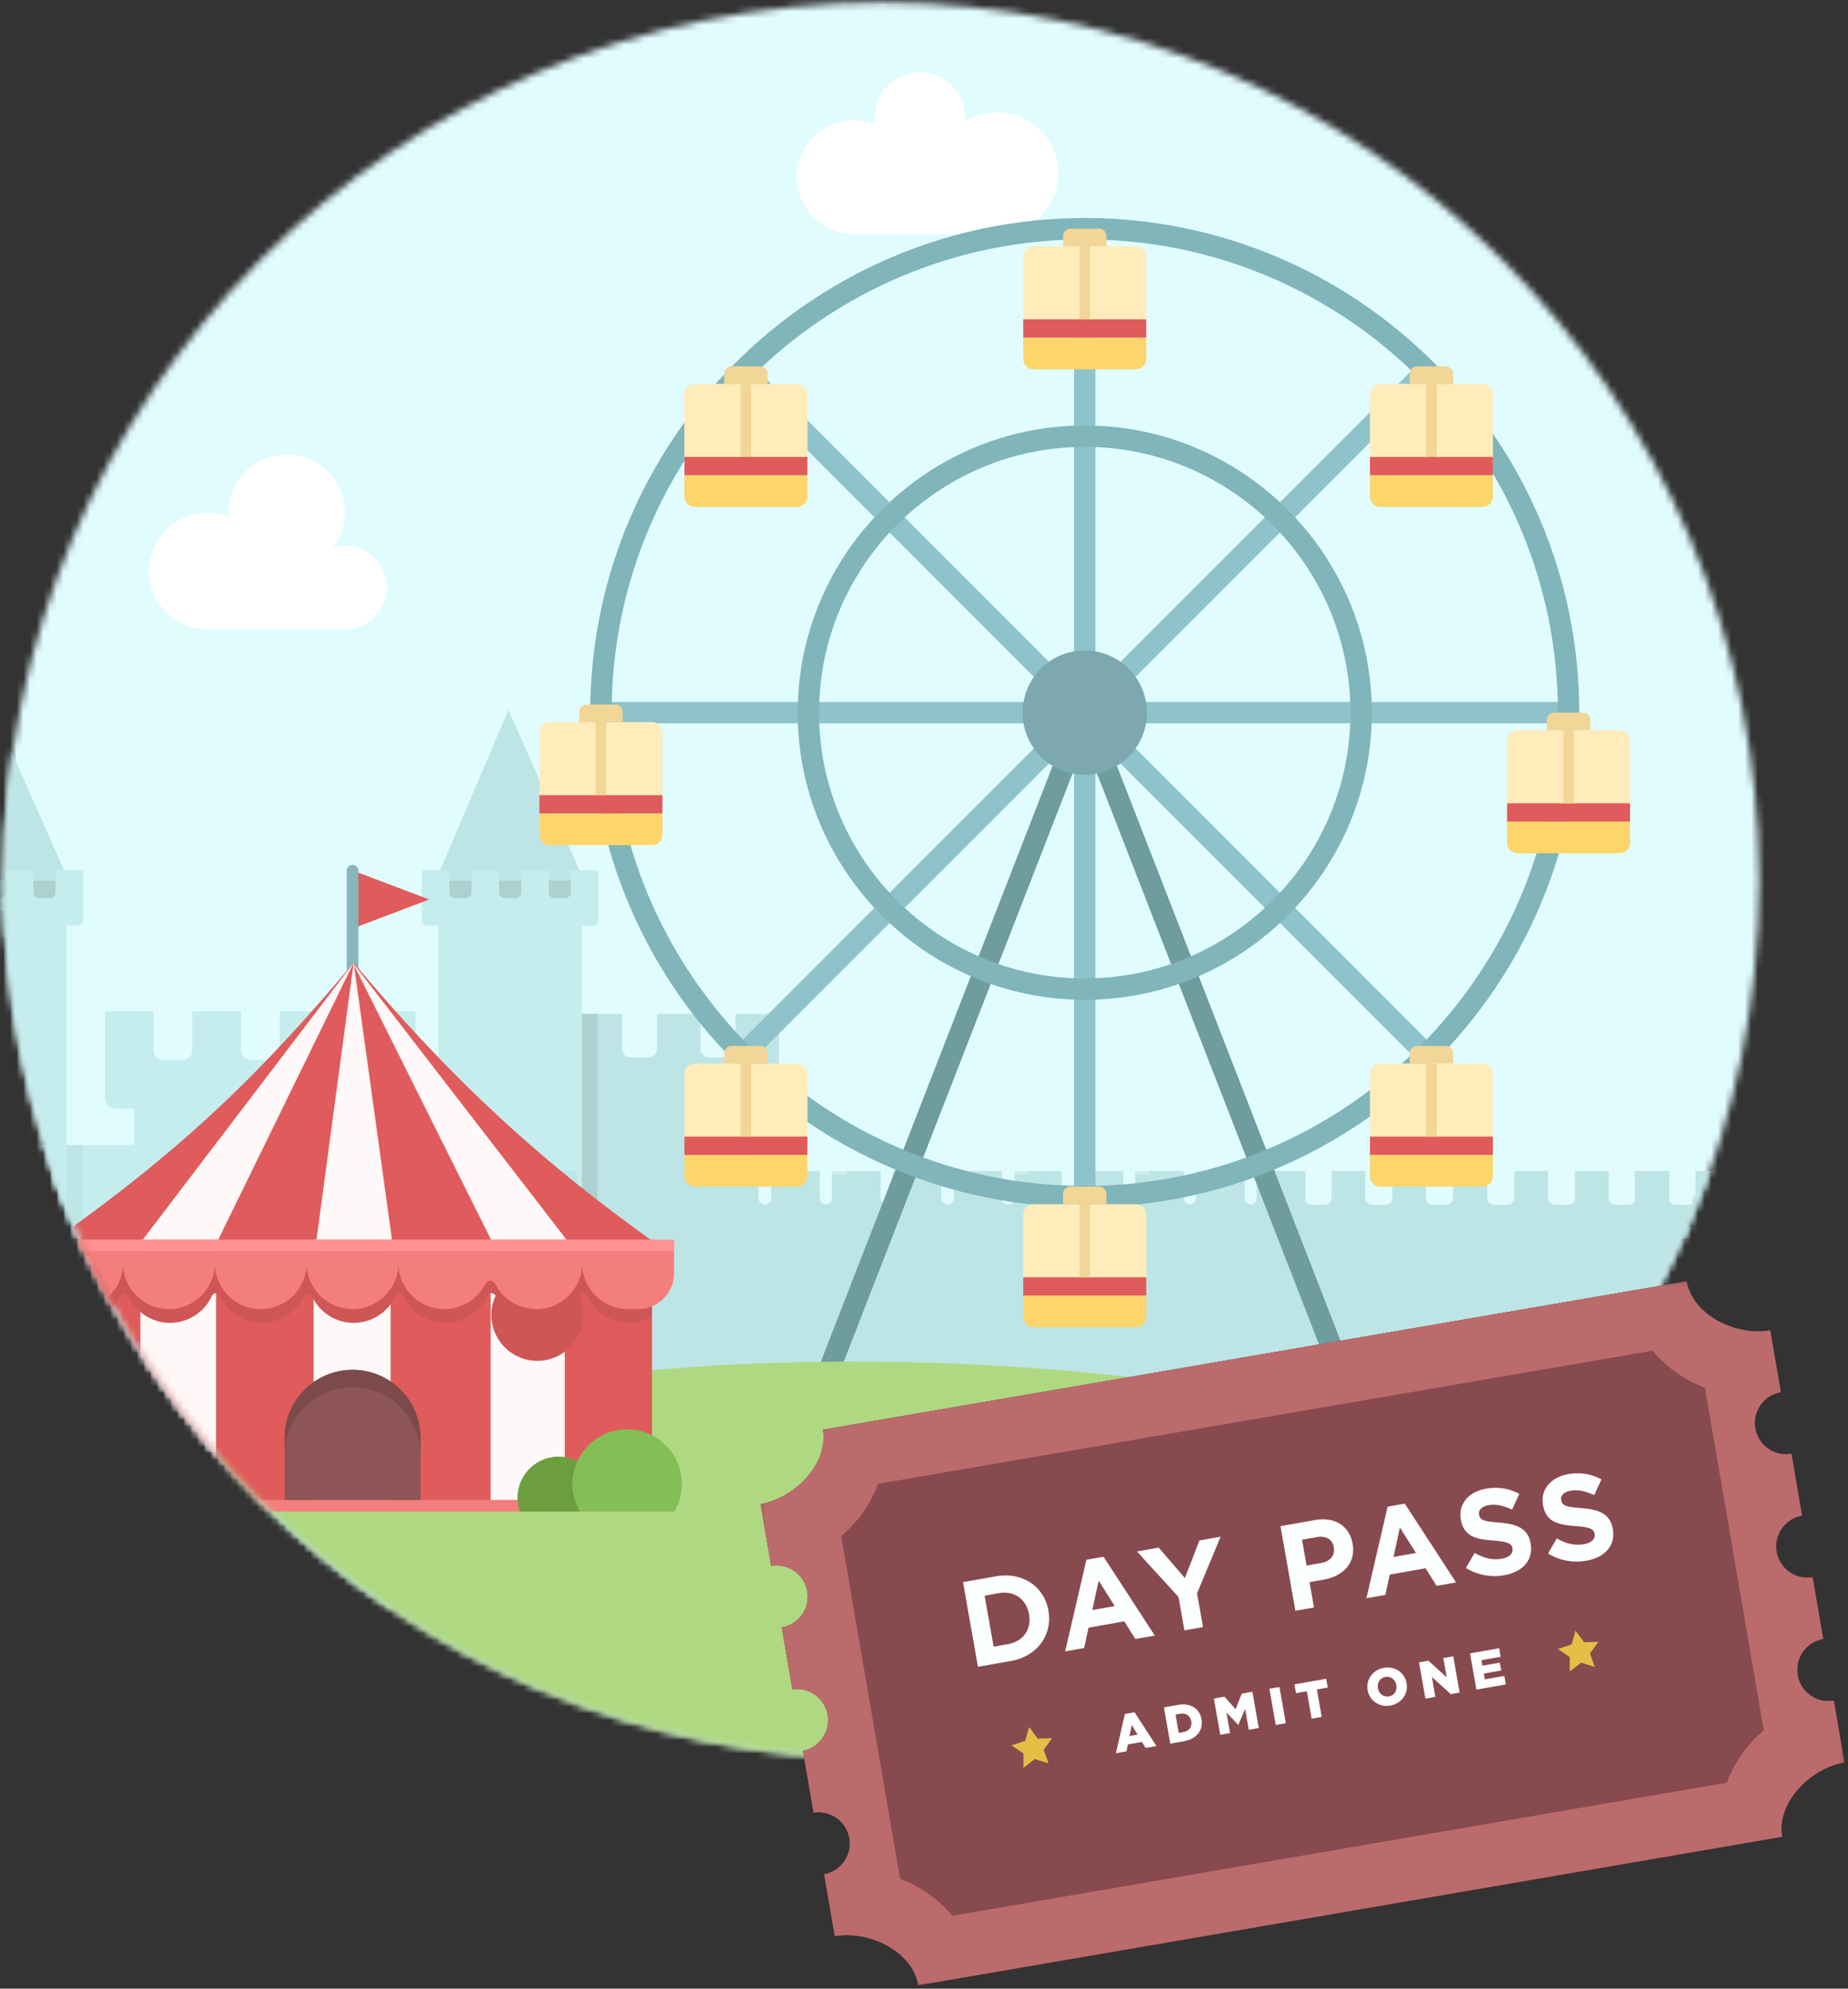 
<svg xmlns="http://www.w3.org/2000/svg" xmlns:xlink="http://www.w3.org/1999/xlink" width="277" height="298" viewBox="0 0 277 298">
    <rect x="0" y="0" width="277" height="298" fill="#333333" stroke="none"/>
    <defs>
        <path id="a" d="M.526 131.726c0 72.669 58.91 131.58 131.578 131.58 72.67 0 131.578-58.911 131.578-131.58 0-72.67-58.908-131.58-131.578-131.58C59.435.146.526 59.056.526 131.726z"/>
        <path id="c" d="M.875.805a130.689 130.689 0 0 0 4.023 10.112h181.497V.805H.875z"/>
        <path id="e" d="M.526 131.726c0 72.669 58.91 131.58 131.578 131.58 72.67 0 131.578-58.911 131.578-131.58 0-72.67-58.908-131.58-131.578-131.58C59.435.146.526 59.056.526 131.726z"/>
        <path id="g" d="M.733 106.018h162.444V.54H.733v105.477z"/>
        <path id="i" d="M.734 106.018h162.442V.54H.734v105.477z"/>
        <path id="k" d="M.733 106.018h162.444V.54H.733v105.477z"/>
        <path id="m" d="M.734 106.018h162.442V.54H.734v105.477z"/>
    </defs>
    <g fill="none" fill-rule="evenodd">
        <g transform="translate(0 .235)">
            <g>
                <mask id="b" fill="#fff">
                    <use xlink:href="#a"/>
                </mask>
                <path fill="#E1FCFF" d="M266.636 263.912l-280.234.788V-27.551h280.234z" mask="url(#b)"/>
            </g>
            <path fill="#FFF" d="M149.524 16.605a9.052 9.052 0 0 0-4.916 1.458c.193-1.95-.428-3.967-1.923-5.46a6.783 6.783 0 0 0-9.593 0c-1.586 1.586-2.202 3.762-1.888 5.821a8.52 8.52 0 0 0-9.249 1.864 8.52 8.52 0 0 0 0 12.05 8.496 8.496 0 0 0 6.026 2.497h21.543a9.115 9.115 0 0 0 9.114-9.116 9.114 9.114 0 0 0-9.114-9.114"/>
            <g transform="translate(7.018 174.439)">
                <mask id="d" fill="#fff">
                    <use xlink:href="#c"/>
                </mask>
                <path fill="#BEE5E5" d="M181.339.805V4.85c0 .558-.453 1.01-1.013 1.01h-2.02c-.56 0-1.013-.452-1.013-1.01V.805h-5.056V4.85c0 .558-.453 1.01-1.012 1.01h-2.021c-.56 0-1.013-.452-1.013-1.01V.805h-5.056V4.85c0 .558-.453 1.01-1.012 1.01h-2.021a.997.997 0 0 1-.869-.522V.805h-5.2v4.533a.995.995 0 0 1-.868.523h-2.023a1.01 1.01 0 0 1-1.01-1.01V.804h-5.057V4.85c0 .558-.452 1.01-1.012 1.01h-2.023a1.01 1.01 0 0 1-1.01-1.01V.805h-5.056V4.85a1.01 1.01 0 0 1-1.01 1.01h-2.025a1.01 1.01 0 0 1-1.01-1.01V.805h-5.148V4.85a1.01 1.01 0 0 1-1.01 1.01h-2.024c-.56 0-1.012-.452-1.012-1.01V.805h-5.056V4.85a1.01 1.01 0 0 1-1.01 1.01h-2.023a1.01 1.01 0 0 1-1.01-1.01V.805h-5.057V4.85c0 .558-.453 1.01-1.012 1.01h-2.023a.997.997 0 0 1-.869-.522V.805h-5.198v4.533a1 1 0 0 1-.868.523h-2.025a1.01 1.01 0 0 1-1.01-1.01V.804h-5.056V4.85a1.01 1.01 0 0 1-1.011 1.01h-2.025a1.01 1.01 0 0 1-1.01-1.01V.805h-5.184V4.85a1.01 1.01 0 0 1-1.01 1.01h-1.896c-.56 0-1.012-.452-1.012-1.01V.805h-5.184V4.85a1.01 1.01 0 0 1-1.01 1.01h-2.023a1.01 1.01 0 0 1-1.01-1.01V.805h-5.057V4.85c0 .558-.453 1.01-1.012 1.01h-2.021a1 1 0 0 1-.87-.522V.805h-5.199v4.533a1 1 0 0 1-.868.523h-2.023a1.01 1.01 0 0 1-1.01-1.01V.804h-5.058V4.85a1.01 1.01 0 0 1-1.011 1.01h-2.023a1.01 1.01 0 0 1-1.01-1.01V.805h-5.056V4.85c0 .558-.453 1.01-1.013 1.01H32.89a1.01 1.01 0 0 1-1.01-1.01V.805h-5.147V4.85c0 .558-.453 1.01-1.013 1.01H23.7c-.56 0-1.013-.452-1.013-1.01V.805H17.63V4.85c0 .558-.453 1.01-1.012 1.01h-2.022c-.56 0-1.012-.452-1.012-1.01V.805H8.528V4.85c0 .558-.453 1.01-1.012 1.01H5.495a.997.997 0 0 1-.869-.522V.805h-5.2v4.533a1 1 0 0 1-.868.523h-2.023a1.01 1.01 0 0 1-1.01-1.01V.804h-5.058V4.85c0 .558-.451 1.01-1.01 1.01h-2.024a1.01 1.01 0 0 1-1.01-1.01V.805h-5.056V4.85c0 .558-.453 1.01-1.013 1.01h-1.249v5.057H185.382c.56 0 1.013-.453 1.013-1.01V.804h-5.056z" mask="url(#d)"/>
            </g>
            <mask id="f" fill="#fff">
                <use xlink:href="#e"/>
            </mask>
            <path fill="#BEE5E5" d="M-13.8 240.742h280.228v-57.074H-13.8z" mask="url(#f)"/>
            <path fill="#BEE5E5" d="M78.878 238.342V164.756h-2.612a1.306 1.306 0 0 1-1.307-1.307v-11.757h6.532v5.225c0 .723.584 1.307 1.307 1.307h2.612c.72 0 1.305-.584 1.305-1.307v-5.225h6.532v5.225c0 .723.584 1.307 1.307 1.307h2.612c.723 0 1.307-.584 1.307-1.307v-5.225h6.532v5.225c0 .723.584 1.307 1.305 1.307h2.612c.723 0 1.307-.584 1.307-1.307v-5.225h6.532v11.757c0 .722-.585 1.307-1.307 1.307h-2.613V238.34H78.878zM-5.819 151.692v5.225c0 .723-.584 1.307-1.307 1.307h-2.612a1.305 1.305 0 0 1-1.306-1.307v-5.225h-2.99v86.65h10.827v-73.587h2.613c.722 0 1.307-.584 1.307-1.307v-11.756H-5.82z" mask="url(#f)"/>
            <path fill="#C5EDEE" d="M68.845 217.41V174.82h1.228c.598 0 1.084-.486 1.084-1.084v-1.3c0-.598-.486-1.084-1.084-1.084H57.919v-5.486h2.907c.805 0 1.454-.65 1.454-1.454v-13.09h-7.27v5.818c0 .803-.651 1.454-1.455 1.454h-2.908c-.804 0-1.455-.65-1.455-1.454v-5.818H41.92v5.818c0 .803-.65 1.454-1.454 1.454h-2.909c-.803 0-1.454-.65-1.454-1.454v-5.818h-7.27v5.818c0 .803-.651 1.454-1.455 1.454H24.47c-.803 0-1.454-.65-1.454-1.454v-5.818h-7.272v13.09c0 .803.651 1.454 1.455 1.454h2.908v5.486H5.6c-.598 0-1.084.486-1.084 1.084v1.3c0 .598.486 1.084 1.084 1.084h1.228V217.41h62.018z" mask="url(#f)"/>
            <path fill="#BEE5E5" d="M30.747 217.41h14.18v-24.57h-14.18zM7.447 217.41h5.004v-46.057H7.447z" mask="url(#f)"/>
            <path fill="#ACD1D0" d="M84.704 231.456h4.845v-79.763h-4.845z" mask="url(#f)"/>
            <path fill="#BEE5E5" d="M63.221 217.41h5.004v-46.057H63.22zM63.38 136.263h26.168l-13.332-30.119zM-13.876 136.263h26.168l-13.331-30.119z" mask="url(#f)"/>
            <path fill="#ACD1D0" d="M-11.198 140.25H9.968v-8.524h-21.166zM65.88 140.25h21.167v-8.524H65.881z" mask="url(#f)"/>
            <path fill="#C5EDEE" d="M9.968 231.456V138.48h1.656c.456 0 .827-.37.827-.828v-7.449H8.31v3.31c0 .458-.37.829-.825.829H5.829a.827.827 0 0 1-.828-.828v-3.311H.863v3.31c0 .458-.37.829-.827.829H-1.62a.827.827 0 0 1-.828-.828v-3.311h-4.138v3.31c0 .458-.37.829-.827.829h-1.656a.827.827 0 0 1-.828-.828v-3.311h-4.138v7.45c0 .457.37.827.828.827h1.656v92.976h21.52zM87.224 231.456V138.48h1.656c.456 0 .826-.37.826-.828v-7.449h-4.138v3.31c0 .458-.37.829-.827.829h-1.656a.827.827 0 0 1-.828-.828v-3.311h-4.139v3.31c0 .458-.37.829-.826.829h-1.656a.827.827 0 0 1-.828-.828v-3.311h-4.139v3.31c0 .458-.37.829-.826.829h-1.656a.827.827 0 0 1-.828-.828v-3.311H63.22v7.45c0 .457.37.827.828.827h1.656v92.976h21.52z" mask="url(#f)"/>
            <path fill="#BEE5E5" d="M263.244 175.243v4.046c0 .558-.453 1.01-1.013 1.01h-2.02c-.56 0-1.013-.452-1.013-1.01v-4.046h-5.056v4.046c0 .558-.453 1.01-1.012 1.01h-2.021a.995.995 0 0 1-.869-.523v-4.533h-5.2v4.533a1 1 0 0 1-.868.523h-2.023a1.01 1.01 0 0 1-1.01-1.01v-4.046h-5.057v4.046c0 .558-.452 1.01-1.012 1.01h-2.023a1.01 1.01 0 0 1-1.01-1.01v-4.046h-5.056v4.046c0 .558-.453 1.01-1.013 1.01h-2.023a1.01 1.01 0 0 1-1.01-1.01v-4.046h-5.147v4.046c0 .558-.453 1.01-1.013 1.01h-2.02c-.56 0-1.013-.452-1.013-1.01v-4.046h-5.056v4.046c0 .558-.453 1.01-1.012 1.01h-2.022a1.01 1.01 0 0 1-1.01-1.01v-4.046h-5.058v4.046a1.01 1.01 0 0 1-1.01 1.01h-2.023a.997.997 0 0 1-.869-.523v-4.533h-5.198v4.533a1 1 0 0 1-.87.523h-2.023a1.01 1.01 0 0 1-1.01-1.01v-4.046h-5.057v4.046a1.01 1.01 0 0 1-1.01 1.01h-2.025a1.01 1.01 0 0 1-1.01-1.01v-4.046h-5.184v4.046a1.01 1.01 0 0 1-1.011 1.01h-1.895c-.56 0-1.012-.452-1.012-1.01v-4.046h-5.184v4.046a1.01 1.01 0 0 1-1.01 1.01h-2.024a1.01 1.01 0 0 1-1.01-1.01v-4.046h-5.058v4.046a1.01 1.01 0 0 1-1.01 1.01h-2.023a1 1 0 0 1-.869-.523v-4.533h-5.2v4.533a.995.995 0 0 1-.868.523H142.1a1.01 1.01 0 0 1-1.01-1.01v-4.046h-5.059v4.046a1.01 1.01 0 0 1-1.01 1.01h-2.023a1.01 1.01 0 0 1-1.01-1.01v-4.046h-5.058v4.046a1.01 1.01 0 0 1-1.01 1.01h-2.024a1.01 1.01 0 0 1-1.01-1.01v-4.046h-5.149v4.046a1.01 1.01 0 0 1-1.01 1.01h-2.022c-.56 0-1.012-.452-1.012-1.01v-4.046h-5.056v4.046c0 .558-.453 1.01-1.013 1.01h-2.02c-.56 0-1.013-.452-1.013-1.01v-4.046h-5.056v4.046c0 .558-.453 1.01-1.012 1.01h-2.021a.997.997 0 0 1-.869-.523v-4.533h-5.2v4.533a1 1 0 0 1-.868.523h-2.023a1.01 1.01 0 0 1-1.01-1.01v-4.046h-5.058v4.046c0 .558-.451 1.01-1.011 1.01H78.44a1.01 1.01 0 0 1-1.01-1.01v-4.046h-5.058v4.046c0 .558-.451 1.01-1.01 1.01h-2.024a1.01 1.01 0 0 1-1.01-1.01v-4.046h-5.056v9.102c0 .558.45 1.01 1.01 1.01H266.635v-10.112h-3.391z" mask="url(#f)"/>
            <path fill="#6F9C9E" d="M204.165 215.002c-.64 0-1.245-.388-1.493-1.021l-40.075-103.009-40.08 103.009a1.608 1.608 0 0 1-2.073.912 1.602 1.602 0 0 1-.91-2.074l43.063-110.68 43.061 110.68a1.603 1.603 0 0 1-1.493 2.183" mask="url(#f)"/>
            <path fill="#8FC3CC" d="M160.995 179.077h3.203V34.035h-3.203z" mask="url(#f)"/>
            <path fill="#8FC3CC" d="M90.074 108.158h145.044v-3.204H90.074z" mask="url(#f)"/>
            <path fill="#8FC3CC" d="M212.744 158.968L110.182 56.406l2.265-2.264 102.561 102.561z" mask="url(#f)"/>
            <path fill="#8FC3CC" d="M112.447 158.968l-2.265-2.265L212.744 54.142l2.265 2.264z" mask="url(#f)"/>
            <path fill="#80B5BA" d="M162.595 66.729c-21.962 0-39.825 17.867-39.825 39.826 0 21.962 17.863 39.827 39.825 39.827 21.963 0 39.828-17.865 39.828-39.827 0-21.96-17.865-39.826-39.828-39.826m0 82.858c-23.725 0-43.029-19.304-43.029-43.032 0-23.726 19.304-43.03 43.029-43.03 23.726 0 43.031 19.304 43.031 43.03 0 23.728-19.305 43.032-43.031 43.032" mask="url(#f)"/>
            <path fill="#7DA8AF" d="M171.912 106.555a9.316 9.316 0 0 1-9.316 9.316c-5.145 0-9.317-4.17-9.317-9.316 0-5.145 4.172-9.316 9.317-9.316a9.316 9.316 0 0 1 9.316 9.316" mask="url(#f)"/>
            <path fill="#80B5BA" d="M162.596 35.636c-39.105 0-70.92 31.815-70.92 70.92 0 39.105 31.815 70.92 70.92 70.92 39.106 0 70.92-31.815 70.92-70.92 0-39.105-31.814-70.92-70.92-70.92m0 145.043c-40.872 0-74.124-33.251-74.124-74.123 0-40.872 33.252-74.123 74.124-74.123 40.872 0 74.123 33.25 74.123 74.123 0 40.872-33.25 74.123-74.123 74.123" mask="url(#f)"/>
            <path fill="#FCD56B" d="M222.23 75.728h-15.339c-.856 0-1.549-.693-1.549-1.55v-3.201h18.437v3.202c0 .856-.693 1.549-1.549 1.549" mask="url(#f)"/>
            <path fill="#FFECBB" d="M223.78 69.608h-18.44V58.839c0-.856.696-1.549 1.552-1.549h15.338c.856 0 1.55.693 1.55 1.55v10.768z" mask="url(#f)"/>
            <path fill="#E05B5B" d="M205.34 70.977h18.439V68.24H205.34z" mask="url(#f)"/>
            <path fill="#F2D697" d="M216.73 54.656h-4.339c-.598 0-1.084.486-1.084 1.084v1.55h6.507v-1.55c0-.598-.486-1.084-1.084-1.084" mask="url(#f)"/>
            <path fill="#F2D697" d="M213.76 68.239h1.601v-10.95h-1.601z" mask="url(#f)"/>
            <path fill="#FCD56B" d="M170.265 55.106h-15.339c-.856 0-1.549-.693-1.549-1.55v-3.201h18.437v3.201c0 .857-.693 1.55-1.549 1.55" mask="url(#f)"/>
            <path fill="#FFECBB" d="M171.815 48.985h-18.439V38.217c0-.856.695-1.55 1.55-1.55h15.34c.856 0 1.549.694 1.549 1.55v10.768z" mask="url(#f)"/>
            <path fill="#E05B5B" d="M153.375 50.354h18.439v-2.736h-18.439z" mask="url(#f)"/>
            <path fill="#F2D697" d="M164.765 34.034h-4.339c-.598 0-1.084.486-1.084 1.084v1.55h6.507v-1.55c0-.598-.486-1.084-1.084-1.084M161.795 47.618h1.601v-10.95h-1.601z" mask="url(#f)"/>
            <path fill="#FCD56B" d="M119.476 75.728h-15.338c-.856 0-1.55-.693-1.55-1.55v-3.201h18.438v3.202c0 .856-.693 1.549-1.55 1.549" mask="url(#f)"/>
            <path fill="#FFECBB" d="M121.026 69.608h-18.439V58.839c0-.856.695-1.549 1.551-1.549h15.339c.856 0 1.549.693 1.549 1.55v10.768z" mask="url(#f)"/>
            <path fill="#E05B5B" d="M102.588 70.977h18.438V68.24h-18.438z" mask="url(#f)"/>
            <path fill="#F2D697" d="M113.976 54.656h-4.338c-.599 0-1.085.486-1.085 1.084v1.55h6.507v-1.55c0-.598-.486-1.084-1.084-1.084" mask="url(#f)"/>
            <path fill="#F2D697" d="M111.005 68.239h1.602v-10.95h-1.602z" mask="url(#f)"/>
            <path fill="#FCD56B" d="M97.744 126.408H82.405c-.856 0-1.549-.693-1.549-1.55v-3.201h18.437v3.202c0 .856-.693 1.549-1.55 1.549" mask="url(#f)"/>
            <path fill="#FFECBB" d="M99.293 120.288H80.855v-10.769c0-.856.694-1.549 1.55-1.549h15.339c.856 0 1.55.693 1.55 1.55v10.768z" mask="url(#f)"/>
            <path fill="#E05B5B" d="M80.854 121.656h18.439v-2.737H80.854z" mask="url(#f)"/>
            <path fill="#F2D697" d="M92.244 105.336h-4.34c-.597 0-1.083.486-1.083 1.084v1.55h6.507v-1.55c0-.598-.486-1.084-1.084-1.084M89.274 118.92h1.601v-10.95h-1.601z" mask="url(#f)"/>
            <path fill="#FCD56B" d="M119.476 177.578h-15.338c-.856 0-1.55-.693-1.55-1.549v-3.202h18.438v3.202c0 .856-.693 1.55-1.55 1.55" mask="url(#f)"/>
            <path fill="#FFECBB" d="M121.026 171.458h-18.439V160.69c0-.856.695-1.55 1.551-1.55h15.339c.856 0 1.549.694 1.549 1.55v10.768z" mask="url(#f)"/>
            <path fill="#E05B5B" d="M102.588 172.826h18.438v-2.737h-18.438z" mask="url(#f)"/>
            <path fill="#F2D697" d="M113.976 156.506h-4.338c-.599 0-1.085.486-1.085 1.085v1.549h6.507v-1.55c0-.598-.486-1.084-1.084-1.084M111.005 170.09h1.602v-10.95h-1.602zM216.73 156.506h-4.339c-.598 0-1.084.486-1.084 1.085v1.549h6.507v-1.55c0-.598-.486-1.084-1.084-1.084" mask="url(#f)"/>
            <path fill="#FCD56B" d="M222.23 177.578h-15.339c-.856 0-1.549-.693-1.549-1.549v-3.202h18.437v3.202c0 .856-.693 1.55-1.549 1.55" mask="url(#f)"/>
            <path fill="#FFECBB" d="M223.78 171.458h-18.44V160.69c0-.856.696-1.55 1.552-1.55h15.338c.856 0 1.55.694 1.55 1.55v10.768z" mask="url(#f)"/>
            <path fill="#E05B5B" d="M205.34 172.826h18.439v-2.737H205.34z" mask="url(#f)"/>
            <path fill="#F2D697" d="M213.76 170.09h1.601v-10.95h-1.601z" mask="url(#f)"/>
            <path fill="#FCD56B" d="M242.786 127.627h-15.338c-.856 0-1.55-.693-1.55-1.55v-3.2h18.438v3.2c0 .857-.693 1.55-1.55 1.55" mask="url(#f)"/>
            <path fill="#FFECBB" d="M244.336 121.507h-18.439v-10.769c0-.856.695-1.549 1.551-1.549h15.339c.856 0 1.549.693 1.549 1.55v10.768z" mask="url(#f)"/>
            <path fill="#E05B5B" d="M225.896 122.875h18.44v-2.736h-18.44z" mask="url(#f)"/>
            <path fill="#F2D697" d="M237.286 106.555h-4.338c-.599 0-1.085.486-1.085 1.084v1.55h6.507v-1.55c0-.598-.486-1.084-1.084-1.084" mask="url(#f)"/>
            <path fill="#F2D697" d="M234.316 120.139h1.602v-10.95h-1.602z" mask="url(#f)"/>
            <path fill="#FCD56B" d="M170.265 198.65h-15.339c-.856 0-1.549-.693-1.549-1.55v-3.2h18.437v3.2c0 .857-.693 1.55-1.549 1.55" mask="url(#f)"/>
            <path fill="#FFECBB" d="M171.815 192.53h-18.439V181.76c0-.856.695-1.549 1.55-1.549h15.34c.856 0 1.549.693 1.549 1.55v10.768z" mask="url(#f)"/>
            <path fill="#E05B5B" d="M153.375 193.898h18.439v-2.737h-18.439z" mask="url(#f)"/>
            <path fill="#F2D697" d="M164.765 177.578h-4.339c-.598 0-1.084.486-1.084 1.084v1.55h6.507v-1.55c0-.598-.486-1.084-1.084-1.084" mask="url(#f)"/>
            <path fill="#F2D697" d="M161.795 191.161h1.601v-10.949h-1.601z" mask="url(#f)"/>
            <path fill="#AED882" d="M-13.598 239.89s48.29-36.093 141.182-36.093c92.893 0 138.844 32.657 138.844 32.657v28.643H-13.598V239.89z" mask="url(#f)"/>
            <path fill="#E05B5B" d="M52.848 130.203l11.484 4.351-11.484 4.351z" mask="url(#f)"/>
            <path fill="#89B6BA" d="M52.848 149.28a.878.878 0 0 1-.877-.878v-18.198a.878.878 0 0 1 1.754 0v18.198a.878.878 0 0 1-.877.877" mask="url(#f)"/>
            <path fill="#E05B5B" d="M100.914 187.926c-19.769-13.722-33.702-26.931-47.904-43.898l-1.907 2.247c-14.11 16.625-26.409 27.929-46.32 41.651h96.13z" mask="url(#f)"/>
            <path fill="#FFF8F8" d="M53.01 144.029l-32.256 42.349h11.544z" mask="url(#f)"/>
            <path fill="#FFF8F8" d="M52.887 144.029l32.684 42.349H74.027z" mask="url(#f)"/>
            <path fill="#FFF8F8" d="M53.01 144.029l-5.679 42.349h11.543z" mask="url(#f)"/>
            <path fill="#E05B5B" d="M7.963 224.55h89.77v-39.03H7.963z" mask="url(#f)"/>
            <path fill="#FFF8F8" d="M21.039 224.55h11.347v-39.03H21.039zM47.009 224.55h11.544v-39.03H47.009zM73.546 224.55h11.11v-39.03h-11.11z" mask="url(#f)"/>
            <path fill="#FF9393" d="M101.056 187.233H4.64v-1.714l96.416.002z" mask="url(#f)"/>
            <path fill="#F47E7E" d="M4.782 226.261h96.132v-1.712H4.782z" mask="url(#f)"/>
            <path fill="#CE5656" d="M97.733 189.965a.693.693 0 0 0-.693-.693H8.657a.694.694 0 0 0-.695.693v6.505c0 .25.13.495.348.62a6.883 6.883 0 0 0 9.679-3.13.667.667 0 0 1 1.228 0 6.883 6.883 0 0 0 6.268 4.034 6.882 6.882 0 0 0 6.267-4.035.667.667 0 0 1 1.228 0 6.883 6.883 0 0 0 6.268 4.035 6.883 6.883 0 0 0 6.269-4.035.666.666 0 0 1 1.226 0 6.887 6.887 0 0 0 12.537 0 .667.667 0 0 1 1.228 0 6.883 6.883 0 0 0 6.268 4.035 6.882 6.882 0 0 0 6.267-4.035.667.667 0 0 1 1.228 0 6.885 6.885 0 1 0 12.537 0 .666.666 0 0 1 1.226 0 6.885 6.885 0 0 0 9.699 3.118v-7.112z" mask="url(#f)"/>
            <path fill="#F47E7E" d="M87.27 187.208H4.662v2.544c0 1.986 1 3.88 2.693 4.921 5.361 3.295 10.898-.358 11.084-5.379.137 3.688 3.16 6.639 6.882 6.639 3.721 0 6.744-2.951 6.88-6.637.138 3.686 3.162 6.637 6.883 6.637s6.746-2.951 6.883-6.637c.137 3.686 3.16 6.637 6.88 6.637 3.722 0 6.746-2.951 6.883-6.639.137 3.688 3.161 6.639 6.882 6.639a6.88 6.88 0 0 0 6.136-3.763.822.822 0 0 1 1.49 0 6.885 6.885 0 0 0 13.018-2.876c.137 3.688 3.162 6.639 6.883 6.639h1.517a5.378 5.378 0 0 0 5.378-5.377v-3.348H87.27z" mask="url(#f)"/>
            <path fill="#8E5656" d="M63.033 224.549h-20.37v-9.33c0-5.625 4.56-10.184 10.186-10.184 5.624 0 10.184 4.56 10.184 10.184v9.33z" mask="url(#f)"/>
            <path fill="#7C4A4A" d="M52.848 205.034c-5.624 0-10.184 4.56-10.184 10.184v2.613c0-5.625 4.56-10.185 10.184-10.185 5.626 0 10.184 4.56 10.184 10.185v-2.613c0-5.624-4.558-10.184-10.184-10.184" mask="url(#f)"/>
            <path fill="#84BF56" d="M19.833 226.262c.747-1.285 1.207-2.757 1.207-4.35a8.699 8.699 0 0 0-17.396 0c0 1.593.46 3.065 1.207 4.35h14.982zM94.007 213.946c-3.32 0-6.161 1.979-7.454 4.812-.846-.437-1.791-.707-2.809-.707a6.158 6.158 0 0 0-6.158 6.158c0 .724.148 1.407.377 2.052h23.116c.705-1.212 1.139-2.601 1.139-4.105a8.211 8.211 0 0 0-8.21-8.21" mask="url(#f)"/>
            <path fill="#6D9E3E" d="M86.552 218.758c-.845-.436-1.79-.707-2.808-.707a6.158 6.158 0 0 0-6.158 6.158c0 .723.149 1.407.377 2.053h8.972c-.706-1.212-1.139-2.602-1.139-4.105 0-1.216.28-2.36.756-3.399" mask="url(#f)"/>
            <path fill="#84BF56" d="M205.575 214.462c.507-.87.817-1.867.817-2.946a5.893 5.893 0 0 0-11.786 0c0 1.079.313 2.075.818 2.946h10.15z" mask="url(#f)"/>
            <path fill="#FFF" d="M56.131 83.36c-1.677-1.678-4.061-2.178-6.19-1.557 2.55-3.415 2.304-8.258-.8-11.361a8.725 8.725 0 0 0-12.338 0c-1.866 1.867-2.672 4.365-2.494 6.805a8.655 8.655 0 0 0-3.234-.635 8.723 8.723 0 0 0-8.724 8.725 8.725 8.725 0 0 0 8.724 8.726h20.623a6.249 6.249 0 0 0 4.433-1.837 6.268 6.268 0 0 0 0-8.867" mask="url(#f)"/>
        </g>
        <g transform="translate(113.28 191.463)">
            <mask id="h" fill="#fff">
                <use xlink:href="#g"/>
            </mask>
            <path fill="#993F42" d="M156.166 59.558a4.693 4.693 0 0 1 3.828-5.417l-1.588-9.247a4.691 4.691 0 0 1-1.589-9.246l-1.586-9.251a4.687 4.687 0 0 1-5.421-3.825 4.698 4.698 0 0 1 3.832-5.42l-1.588-9.246c-5.109.873-11.639-2.256-12.52-7.365L10.075 22.788c.878 5.11-4.229 10.256-9.341 11.135l1.59 9.246A4.698 4.698 0 0 1 7.742 47a4.69 4.69 0 0 1-3.833 5.415l1.593 9.248a4.693 4.693 0 0 1 1.59 9.247l1.587 9.246a4.695 4.695 0 0 1 5.42 3.83 4.699 4.699 0 0 1-3.832 5.42l1.588 9.246c5.112-.877 11.64 2.253 12.519 7.365l129.461-22.247c-.879-5.11 4.228-10.256 9.34-11.135l-1.589-9.246a4.699 4.699 0 0 1-5.42-3.832" mask="url(#h)"/>
        </g>
        <g transform="translate(113.28 191.463)">
            <mask id="j" fill="#fff">
                <use xlink:href="#i"/>
            </mask>
            <path fill="#BB5052" d="M151.098 67.838a18.728 18.728 0 0 0-5.535 7.833L29.47 95.62a18.733 18.733 0 0 0-7.832-5.535l-8.826-51.363a18.739 18.739 0 0 0 5.535-7.834L134.439 10.94a18.739 18.739 0 0 0 7.833 5.535l8.826 51.364zm5.069-8.28a4.691 4.691 0 0 1 3.828-5.417l-1.59-9.247a4.692 4.692 0 0 1-5.417-3.828 4.693 4.693 0 0 1 3.83-5.418l-1.588-9.25a4.686 4.686 0 0 1-5.42-3.825 4.696 4.696 0 0 1 3.832-5.421l-1.59-9.246c-5.108.874-11.636-2.256-12.518-7.365L10.074 22.788c.877 5.11-4.23 10.257-9.34 11.136l1.587 9.245a4.698 4.698 0 0 1 5.421 3.832 4.686 4.686 0 0 1-3.831 5.414l1.593 9.249A4.693 4.693 0 0 1 7.09 70.91l1.59 9.246a4.693 4.693 0 0 1 1.586 9.25l1.59 9.246c5.11-.877 11.64 2.253 12.519 7.365l129.46-22.247c-.878-5.11 4.23-10.256 9.34-11.135l-1.588-9.246a4.698 4.698 0 0 1-5.421-3.831z" mask="url(#j)"/>
        </g>
        <g transform="translate(113.28 191.463)">
            <mask id="l" fill="#fff">
                <use xlink:href="#k"/>
            </mask>
            <path fill="#874A4F" d="M156.166 59.558a4.693 4.693 0 0 1 3.828-5.417l-1.588-9.247a4.691 4.691 0 0 1-1.589-9.246l-1.586-9.251a4.687 4.687 0 0 1-5.421-3.825 4.698 4.698 0 0 1 3.832-5.42l-1.588-9.246c-5.109.873-11.639-2.256-12.52-7.365L10.075 22.788c.878 5.11-4.229 10.256-9.341 11.135l1.59 9.246A4.698 4.698 0 0 1 7.742 47a4.69 4.69 0 0 1-3.833 5.415l1.593 9.248a4.693 4.693 0 0 1 1.59 9.247l1.587 9.246a4.695 4.695 0 0 1 5.42 3.83 4.699 4.699 0 0 1-3.832 5.42l1.588 9.246c5.112-.877 11.64 2.253 12.519 7.365l129.461-22.247c-.879-5.11 4.228-10.256 9.34-11.135l-1.589-9.246a4.699 4.699 0 0 1-5.42-3.832" mask="url(#l)"/>
        </g>
        <g transform="translate(113.28 191.463)">
            <mask id="n" fill="#fff">
                <use xlink:href="#m"/>
            </mask>
            <path fill="#BB6B6C" d="M151.098 67.838a18.728 18.728 0 0 0-5.535 7.833L29.47 95.62a18.733 18.733 0 0 0-7.832-5.535l-8.826-51.363a18.739 18.739 0 0 0 5.535-7.834L134.439 10.94a18.739 18.739 0 0 0 7.833 5.535l8.826 51.364zm5.069-8.28a4.691 4.691 0 0 1 3.828-5.417l-1.59-9.247a4.692 4.692 0 0 1-5.417-3.828 4.693 4.693 0 0 1 3.83-5.418l-1.588-9.25a4.686 4.686 0 0 1-5.42-3.825 4.696 4.696 0 0 1 3.832-5.421l-1.59-9.246c-5.108.874-11.636-2.256-12.518-7.365L10.074 22.788c.877 5.11-4.23 10.257-9.34 11.136l1.587 9.245a4.698 4.698 0 0 1 5.421 3.832 4.686 4.686 0 0 1-3.831 5.414l1.593 9.249A4.693 4.693 0 0 1 7.09 70.91l1.59 9.246a4.693 4.693 0 0 1 1.586 9.25l1.59 9.246c5.11-.877 11.64 2.253 12.519 7.365l129.46-22.247c-.878-5.11 4.23-10.256 9.34-11.135l-1.588-9.246a4.698 4.698 0 0 1-5.421-3.831z" mask="url(#n)"/>
        </g>
        <path fill="#FCFFFF" d="M151.088 246.377c2.284-.402 3.553-2.217 3.155-4.46l-.006-.036c-.396-2.248-2.214-3.551-4.498-3.15l-2.154.383 1.349 7.646 2.154-.383zm-6.737-9.295l4.944-.87c3.986-.701 7.221 1.551 7.853 5.118l.007.037c.628 3.572-1.637 6.824-5.623 7.53l-4.944.87-2.237-12.685zM167.093 240.677l-2.41-3.812-.96 4.407 3.37-.595zm-4.251-6.943l2.572-.453 7.686 11.812-2.918.51-1.661-2.638-5.36.947-.658 3.048-2.845.502 3.184-13.728zM176.649 239.309l-6.228-6.82 3.263-.577 3.92 4.558 2.183-5.633 3.17-.56-3.528 8.488.892 5.053-2.79.493zM198.058 234.209c1.395-.244 2.067-1.221 1.872-2.31l-.004-.036c-.222-1.249-1.21-1.768-2.608-1.52l-2.155.378.684 3.879 2.21-.391zm-6.126-5.514l5.18-.914c3.025-.534 5.17.942 5.627 3.531l.007.035c.517 2.934-1.497 4.862-4.339 5.364l-2.121.371.67 3.804-2.788.49-2.236-12.681zM212.248 232.716l-2.413-3.812-.96 4.407 3.373-.595zm-4.255-6.944l2.574-.452 7.688 11.81-2.918.512-1.661-2.638-5.362.947-.658 3.048-2.844.501 3.181-13.728zM219.729 234.964l1.303-2.263c1.304.738 2.606 1.126 4.055.872 1.142-.202 1.752-.777 1.62-1.52l-.006-.035c-.123-.707-.623-.994-2.84-1.163-2.669-.205-4.443-.617-4.886-3.137l-.007-.035c-.406-2.301 1.177-4.15 3.766-4.603 1.85-.328 3.525-.026 4.993.777l-1.077 2.36c-1.261-.583-2.45-.858-3.521-.667-1.065.186-1.542.774-1.433 1.391l.005.035c.147.835.738 1.01 3.03 1.186 2.69.218 4.303.884 4.69 3.097l.008.035c.446 2.52-1.226 4.27-3.96 4.749a8.174 8.174 0 0 1-5.74-1.079M232.04 232.792l1.303-2.262c1.303.737 2.609 1.128 4.056.87 1.142-.2 1.751-.773 1.62-1.519l-.008-.035c-.122-.707-.622-.991-2.838-1.163-2.667-.2-4.442-.618-4.886-3.134l-.007-.035c-.404-2.301 1.175-4.149 3.765-4.607 1.849-.324 3.524-.022 4.993.781l-1.077 2.358c-1.262-.579-2.45-.858-3.522-.668-1.064.186-1.54.777-1.431 1.394l.007.035c.146.832.737 1.01 3.03 1.183 2.69.217 4.301.884 4.691 3.096l.007.035c.444 2.52-1.23 4.27-3.963 4.755-1.923.337-3.977.009-5.74-1.084"/>
        <g fill="#FFF">
            <path d="M170.518 259.936l-.877-1.435-.34 1.653 1.217-.218zm-1.909-3.096l1.453-.256 3.277 5.063-1.612.284-.567-.898-2.095.37-.217 1.037-1.584.277 1.345-5.877zM177.302 259.576c.902-.16 1.41-.765 1.258-1.638l-.004-.02c-.152-.864-.838-1.264-1.74-1.105l-.614.107.488 2.763.612-.107zm-2.839-3.728l2.095-.368c1.939-.342 3.261.577 3.539 2.145l.001.014c.276 1.569-.66 2.932-2.615 3.28l-2.062.363-.958-5.434zM181.951 254.53l1.591-.281 1.665 1.875.927-2.331 1.59-.281.957 5.43-1.498.266-.551-3.119-1.014 2.37-.03.007-1.756-1.868.549 3.103-1.472.26zM190.268 253.063l1.512-.266.958 5.43-1.512.264zM195.883 253.432l-1.628.29-.231-1.32 4.763-.84.231 1.32-1.63.283.727 4.114-1.506.267zM209.309 252.521l-.002-.014c-.139-.786-.825-1.368-1.656-1.22-.823.147-1.255.91-1.116 1.692l.002.018c.137.782.826 1.363 1.647 1.22.832-.148 1.265-.91 1.125-1.696m-4.314.76l-.002-.014c-.274-1.558.758-3.044 2.435-3.34 1.677-.295 3.135.733 3.41 2.293l.004.017c.276 1.56-.756 3.048-2.435 3.34-1.675.299-3.137-.736-3.412-2.296M212.7 249.107l1.404-.247 2.742 2.479-.507-2.874 1.492-.261.956 5.43-1.32.233-2.845-2.572.526 2.98-1.49.264zM220.342 247.759l4.37-.769.223 1.28-2.879.506.146.827 2.607-.462.212 1.186-2.609.462.151.861 2.918-.514.226 1.279-4.407.777z"/>
        </g>
        <path fill="#E5BE45" d="M154.268 258.795l1.276 1.738 2.154-.065-1.258 1.75.726 2.03-2.052-.659-1.705 1.32-.01-2.155-1.782-1.214 2.048-.675zM236.16 244.355l1.275 1.738 2.155-.065-1.258 1.75.726 2.03-2.053-.659-1.705 1.32-.01-2.155-1.781-1.214 2.047-.675z"/>
    </g>
</svg>
